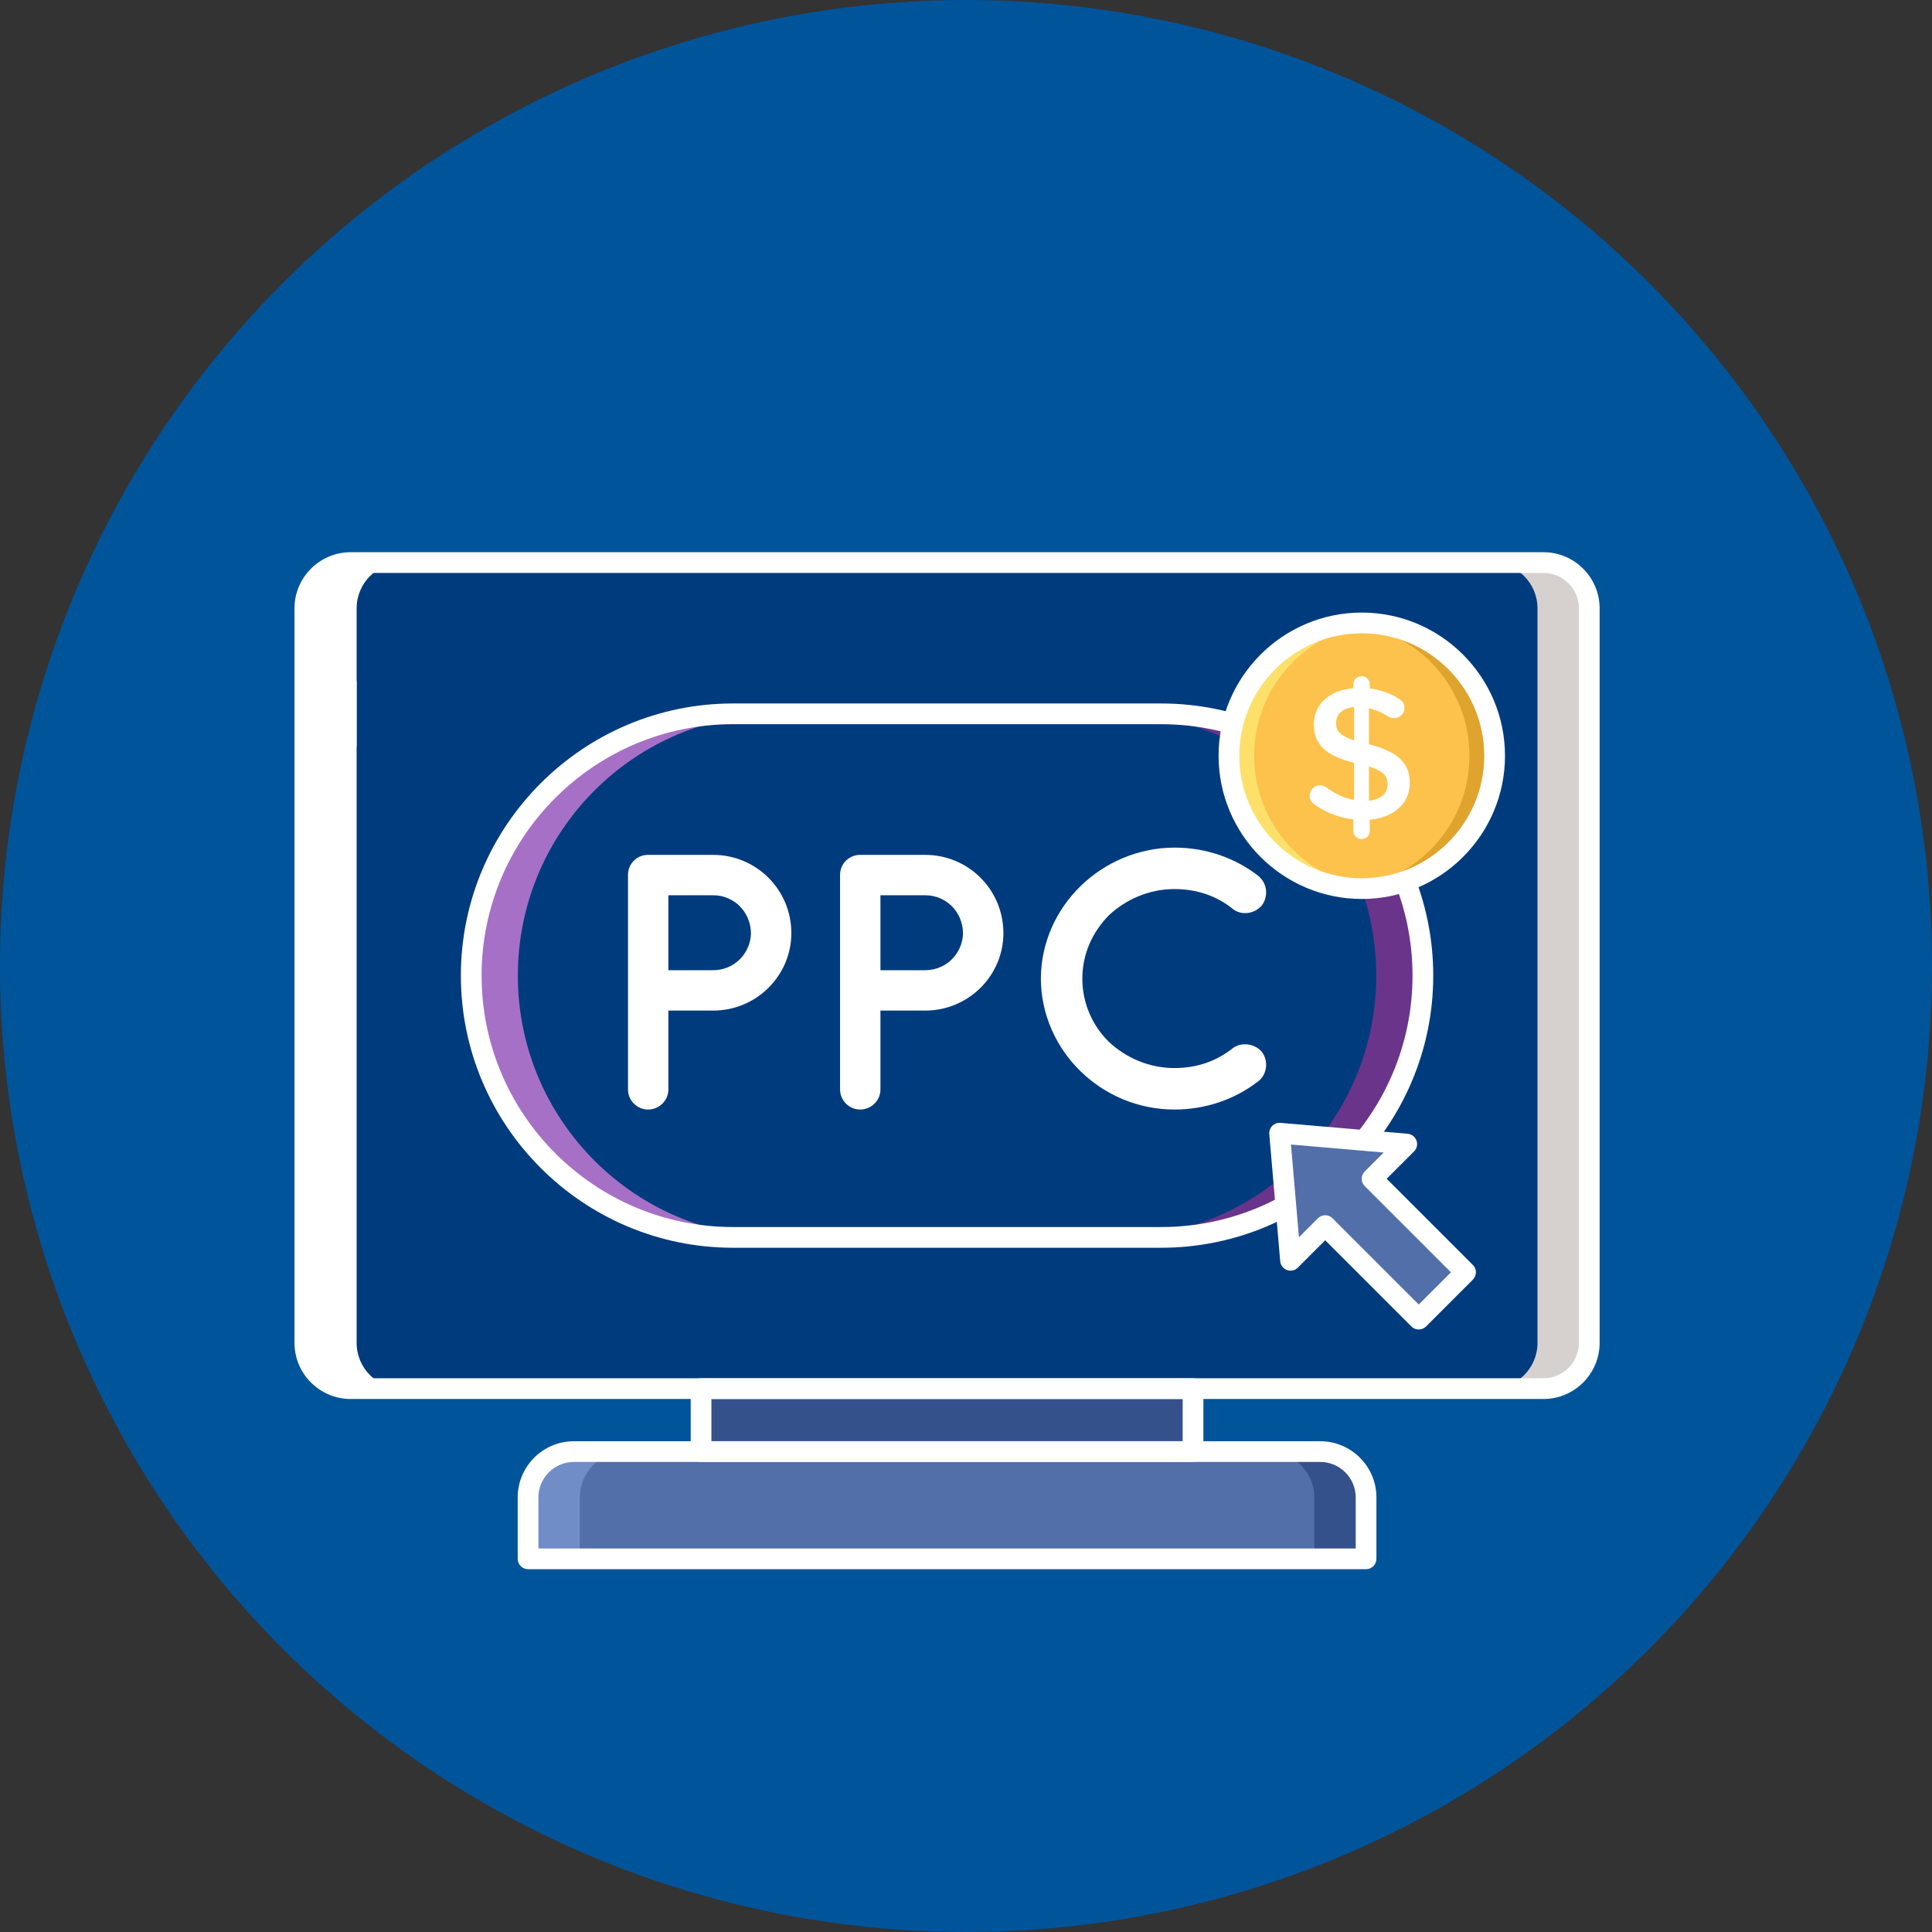 <svg width="102" height="102" viewBox="0 0 102 102" fill="none" xmlns="http://www.w3.org/2000/svg">
<rect x="0" y="0" width="102" height="102" fill="#333333" stroke="none"/>
<circle cx="51" cy="51" r="51" fill="#00549A"/>
<path d="M81.486 73.313H18.514C17.177 73.313 16.094 72.23 16.094 70.893V32.121C16.094 30.785 17.177 29.701 18.514 29.701H81.486C82.823 29.701 83.906 30.785 83.906 32.121V70.893C83.906 72.23 82.823 73.313 81.486 73.313Z" fill="#003B7D"/>
<path d="M81.486 29.701H78.752C80.088 29.701 81.172 30.785 81.172 32.121V70.893C81.172 72.23 80.088 73.313 78.752 73.313H81.486C82.823 73.313 83.906 72.23 83.906 70.893V32.121C83.906 30.785 82.823 29.701 81.486 29.701Z" fill="#D6D1CF"/>
<path d="M18.514 73.313H21.248C19.912 73.313 18.828 72.23 18.828 70.893V32.121C18.828 30.785 19.912 29.701 21.248 29.701H18.514C17.177 29.701 16.094 30.785 16.094 32.121V70.893C16.094 72.23 17.177 73.313 18.514 73.313Z" fill="white"/>
<path d="M72.121 82.299H27.879V79.057C27.879 77.721 28.962 76.637 30.299 76.637H69.701C71.038 76.637 72.121 77.721 72.121 79.057V82.299Z" fill="#526FAA"/>
<path d="M69.701 76.637H66.967C68.304 76.637 69.387 77.721 69.387 79.057V82.299H72.121V79.057C72.121 77.721 71.038 76.637 69.701 76.637Z" fill="#34518C"/>
<path d="M30.299 76.637H33.033C31.696 76.637 30.613 77.721 30.613 79.057V82.299H27.879V79.057C27.879 77.721 28.962 76.637 30.299 76.637Z" fill="#708DC8"/>
<path d="M37.013 73.314H62.987V76.637H37.013V73.314Z" fill="#34518C"/>
<path d="M18.281 39.874C17.979 39.874 17.734 39.629 17.734 39.327V36.046C17.734 35.744 17.979 35.499 18.281 35.499C18.583 35.499 18.828 35.744 18.828 36.046V39.327C18.828 39.629 18.583 39.874 18.281 39.874Z" fill="white"/>
<path d="M72.121 82.845H27.879C27.577 82.845 27.332 82.6 27.332 82.299V79.057C27.332 77.421 28.663 76.09 30.299 76.09H69.701C71.337 76.09 72.668 77.421 72.668 79.057V82.299C72.668 82.601 72.423 82.845 72.121 82.845ZM28.425 81.752H71.575V79.057C71.575 78.024 70.734 77.184 69.701 77.184H30.299C29.266 77.184 28.425 78.024 28.425 79.057V81.752Z" fill="white"/>
<path d="M62.987 77.184H37.013C36.711 77.184 36.466 76.939 36.466 76.637V73.314C36.466 73.012 36.711 72.767 37.013 72.767H62.987C63.289 72.767 63.534 73.012 63.534 73.314V76.637C63.534 76.939 63.289 77.184 62.987 77.184ZM37.559 76.09H62.44V73.86H37.559V76.09Z" fill="white"/>
<path d="M81.486 73.86H18.514C16.878 73.86 15.547 72.529 15.547 70.893V32.121C15.547 30.485 16.878 29.154 18.514 29.154H81.486C83.122 29.154 84.453 30.485 84.453 32.121V70.893C84.453 72.529 83.122 73.86 81.486 73.86ZM18.514 30.248C17.481 30.248 16.641 31.088 16.641 32.121V70.893C16.641 71.926 17.481 72.766 18.514 72.766H81.486C82.519 72.766 83.359 71.926 83.359 70.893V32.121C83.359 31.088 82.519 30.248 81.486 30.248H18.514Z" fill="white"/>
<path d="M61.3 65.328H38.7C31.067 65.328 24.879 59.14 24.879 51.507C24.879 43.874 31.067 37.687 38.7 37.687H61.3C68.933 37.687 75.121 43.874 75.121 51.507C75.121 59.14 68.933 65.328 61.3 65.328Z" fill="#003B7D"/>
<path d="M61.3 37.687H58.839C66.472 37.687 72.66 43.874 72.66 51.507C72.66 59.14 66.472 65.328 58.839 65.328H61.3C68.933 65.328 75.121 59.14 75.121 51.507C75.121 43.874 68.933 37.687 61.3 37.687Z" fill="#6A348A"/>
<path d="M38.7 65.328H41.161C33.528 65.328 27.34 59.14 27.34 51.507C27.34 43.874 33.528 37.687 41.161 37.687H38.7C31.067 37.687 24.879 43.874 24.879 51.507C24.879 59.14 31.067 65.328 38.7 65.328Z" fill="#A670C6"/>
<path d="M61.3 65.875H38.7C30.778 65.875 24.332 59.43 24.332 51.508C24.332 43.585 30.778 37.14 38.7 37.14H61.3C69.222 37.14 75.668 43.585 75.668 51.508C75.668 59.43 69.222 65.875 61.3 65.875ZM38.7 38.234C31.381 38.234 25.426 44.188 25.426 51.507C25.426 58.827 31.381 64.781 38.7 64.781H61.3C68.619 64.781 74.574 58.827 74.574 51.508C74.574 44.188 68.619 38.234 61.3 38.234L38.7 38.234Z" fill="white"/>
<path d="M74.269 60.402L70.913 60.114L67.557 59.826L67.845 63.182L68.133 66.538L69.965 64.707L74.903 69.644L77.375 67.172L72.438 62.234L74.269 60.402Z" fill="#526FAA"/>
<path d="M74.903 70.191C74.763 70.191 74.623 70.137 74.516 70.031L69.965 65.48L68.52 66.925C68.37 67.076 68.146 67.125 67.946 67.052C67.746 66.979 67.606 66.797 67.588 66.585L67.012 59.872C66.998 59.712 67.056 59.553 67.17 59.439C67.284 59.325 67.442 59.268 67.604 59.281L74.316 59.857C74.528 59.875 74.71 60.014 74.783 60.214C74.856 60.414 74.806 60.638 74.656 60.789L73.211 62.234L77.761 66.785C77.864 66.887 77.922 67.026 77.922 67.171C77.922 67.316 77.864 67.456 77.761 67.558L75.289 70.031C75.183 70.137 75.043 70.191 74.903 70.191ZM69.965 64.159C70.105 64.159 70.245 64.213 70.352 64.32L74.903 68.871L76.602 67.172L72.051 62.621C71.948 62.518 71.891 62.379 71.891 62.234C71.891 62.089 71.948 61.95 72.051 61.848L73.052 60.847L68.157 60.426L68.578 65.321L69.579 64.32C69.685 64.213 69.825 64.159 69.965 64.159Z" fill="white"/>
<path d="M37.649 53.354H35.287V57.522C35.287 58.098 34.807 58.578 34.211 58.578C33.635 58.578 33.155 58.098 33.155 57.522V46.19C33.155 45.594 33.635 45.133 34.211 45.133H34.23H37.649C39.935 45.133 41.779 46.977 41.779 49.263C41.779 51.51 39.935 53.354 37.649 53.354ZM35.287 51.222H37.649C38.763 51.222 39.628 50.338 39.647 49.263C39.627 48.149 38.763 47.265 37.649 47.265H35.287V51.222Z" fill="white"/>
<path d="M48.846 53.354H46.483V57.522C46.483 58.098 46.003 58.578 45.408 58.578C44.831 58.578 44.351 58.098 44.351 57.522V46.19C44.351 45.594 44.831 45.133 45.408 45.133H45.427H48.846C51.131 45.133 52.975 46.977 52.975 49.263C52.975 51.51 51.132 53.354 48.846 53.354ZM46.483 51.222H48.846C49.96 51.222 50.824 50.338 50.843 49.263C50.824 48.149 49.96 47.265 48.846 47.265H46.483V51.222Z" fill="white"/>
<path d="M54.952 51.663C54.972 47.861 58.16 44.768 62.001 44.749C63.691 44.749 65.228 45.306 66.438 46.247C66.899 46.631 66.976 47.303 66.63 47.784C66.246 48.264 65.535 48.341 65.094 47.995C64.249 47.303 63.192 46.938 62.001 46.938C60.676 46.938 59.447 47.477 58.544 48.322C57.679 49.205 57.142 50.358 57.142 51.663C57.142 52.969 57.679 54.16 58.544 55.005C59.447 55.851 60.676 56.388 62.001 56.388C63.192 56.388 64.229 56.023 65.094 55.332C65.535 55.005 66.246 55.083 66.63 55.543C66.976 56.023 66.899 56.715 66.438 57.08C65.228 58.021 63.691 58.578 62.001 58.578C58.16 58.578 54.972 55.486 54.952 51.663Z" fill="white"/>
<path d="M71.895 46.914C75.769 46.914 78.909 43.775 78.909 39.901C78.909 36.028 75.769 32.888 71.895 32.888C68.022 32.888 64.882 36.028 64.882 39.901C64.882 43.775 68.022 46.914 71.895 46.914Z" fill="#FCC24C"/>
<path d="M71.895 32.888C71.671 32.888 71.45 32.9 71.231 32.92C74.792 33.255 77.579 36.252 77.579 39.901C77.579 43.55 74.792 46.547 71.231 46.882C71.45 46.903 71.671 46.914 71.895 46.914C75.769 46.914 78.909 43.775 78.909 39.901C78.909 36.028 75.769 32.888 71.895 32.888Z" fill="#DEA42E"/>
<path d="M71.895 46.915C72.12 46.915 72.341 46.903 72.561 46.883C68.999 46.547 66.212 43.551 66.212 39.902C66.212 36.253 68.999 33.256 72.561 32.92C72.341 32.9 72.12 32.888 71.895 32.888C68.022 32.888 64.882 36.028 64.882 39.902C64.882 43.775 68.022 46.915 71.895 46.915Z" fill="#FCE06A"/>
<path d="M71.895 47.461C67.727 47.461 64.335 44.07 64.335 39.901C64.335 35.732 67.727 32.341 71.895 32.341C76.064 32.341 79.456 35.732 79.456 39.901C79.456 44.07 76.064 47.461 71.895 47.461ZM71.895 33.435C68.33 33.435 65.429 36.336 65.429 39.901C65.429 43.467 68.33 46.368 71.895 46.368C75.461 46.368 78.362 43.467 78.362 39.901C78.362 36.336 75.461 33.435 71.895 33.435Z" fill="white"/>
<path d="M71.888 35.7C72.126 35.7 72.315 35.888 72.315 36.127V36.345C72.901 36.415 73.397 36.604 73.854 36.892C74.013 36.981 74.152 37.13 74.152 37.368C74.152 37.676 73.904 37.915 73.596 37.915C73.497 37.915 73.397 37.885 73.298 37.825C72.951 37.617 72.613 37.468 72.275 37.388V39.295C73.785 39.673 74.43 40.278 74.43 41.341C74.43 42.434 73.576 43.159 72.315 43.278V43.874C72.315 44.113 72.126 44.301 71.888 44.301C71.649 44.301 71.451 44.113 71.451 43.874V43.258C70.706 43.179 70.02 42.911 69.415 42.484C69.246 42.375 69.146 42.215 69.146 42.007C69.146 41.699 69.385 41.461 69.693 41.461C69.812 41.461 69.931 41.5 70.02 41.57C70.487 41.908 70.944 42.136 71.49 42.235V40.279C70.04 39.901 69.365 39.355 69.365 38.233C69.365 37.17 70.209 36.435 71.451 36.335V36.127C71.45 35.889 71.649 35.7 71.888 35.7ZM71.49 39.087V37.329C70.855 37.389 70.537 37.726 70.537 38.163C70.537 38.58 70.725 38.839 71.49 39.087ZM72.275 40.467V42.275C72.91 42.206 73.258 41.888 73.258 41.411C73.258 40.974 73.04 40.706 72.275 40.467Z" fill="white"/>
</svg>
